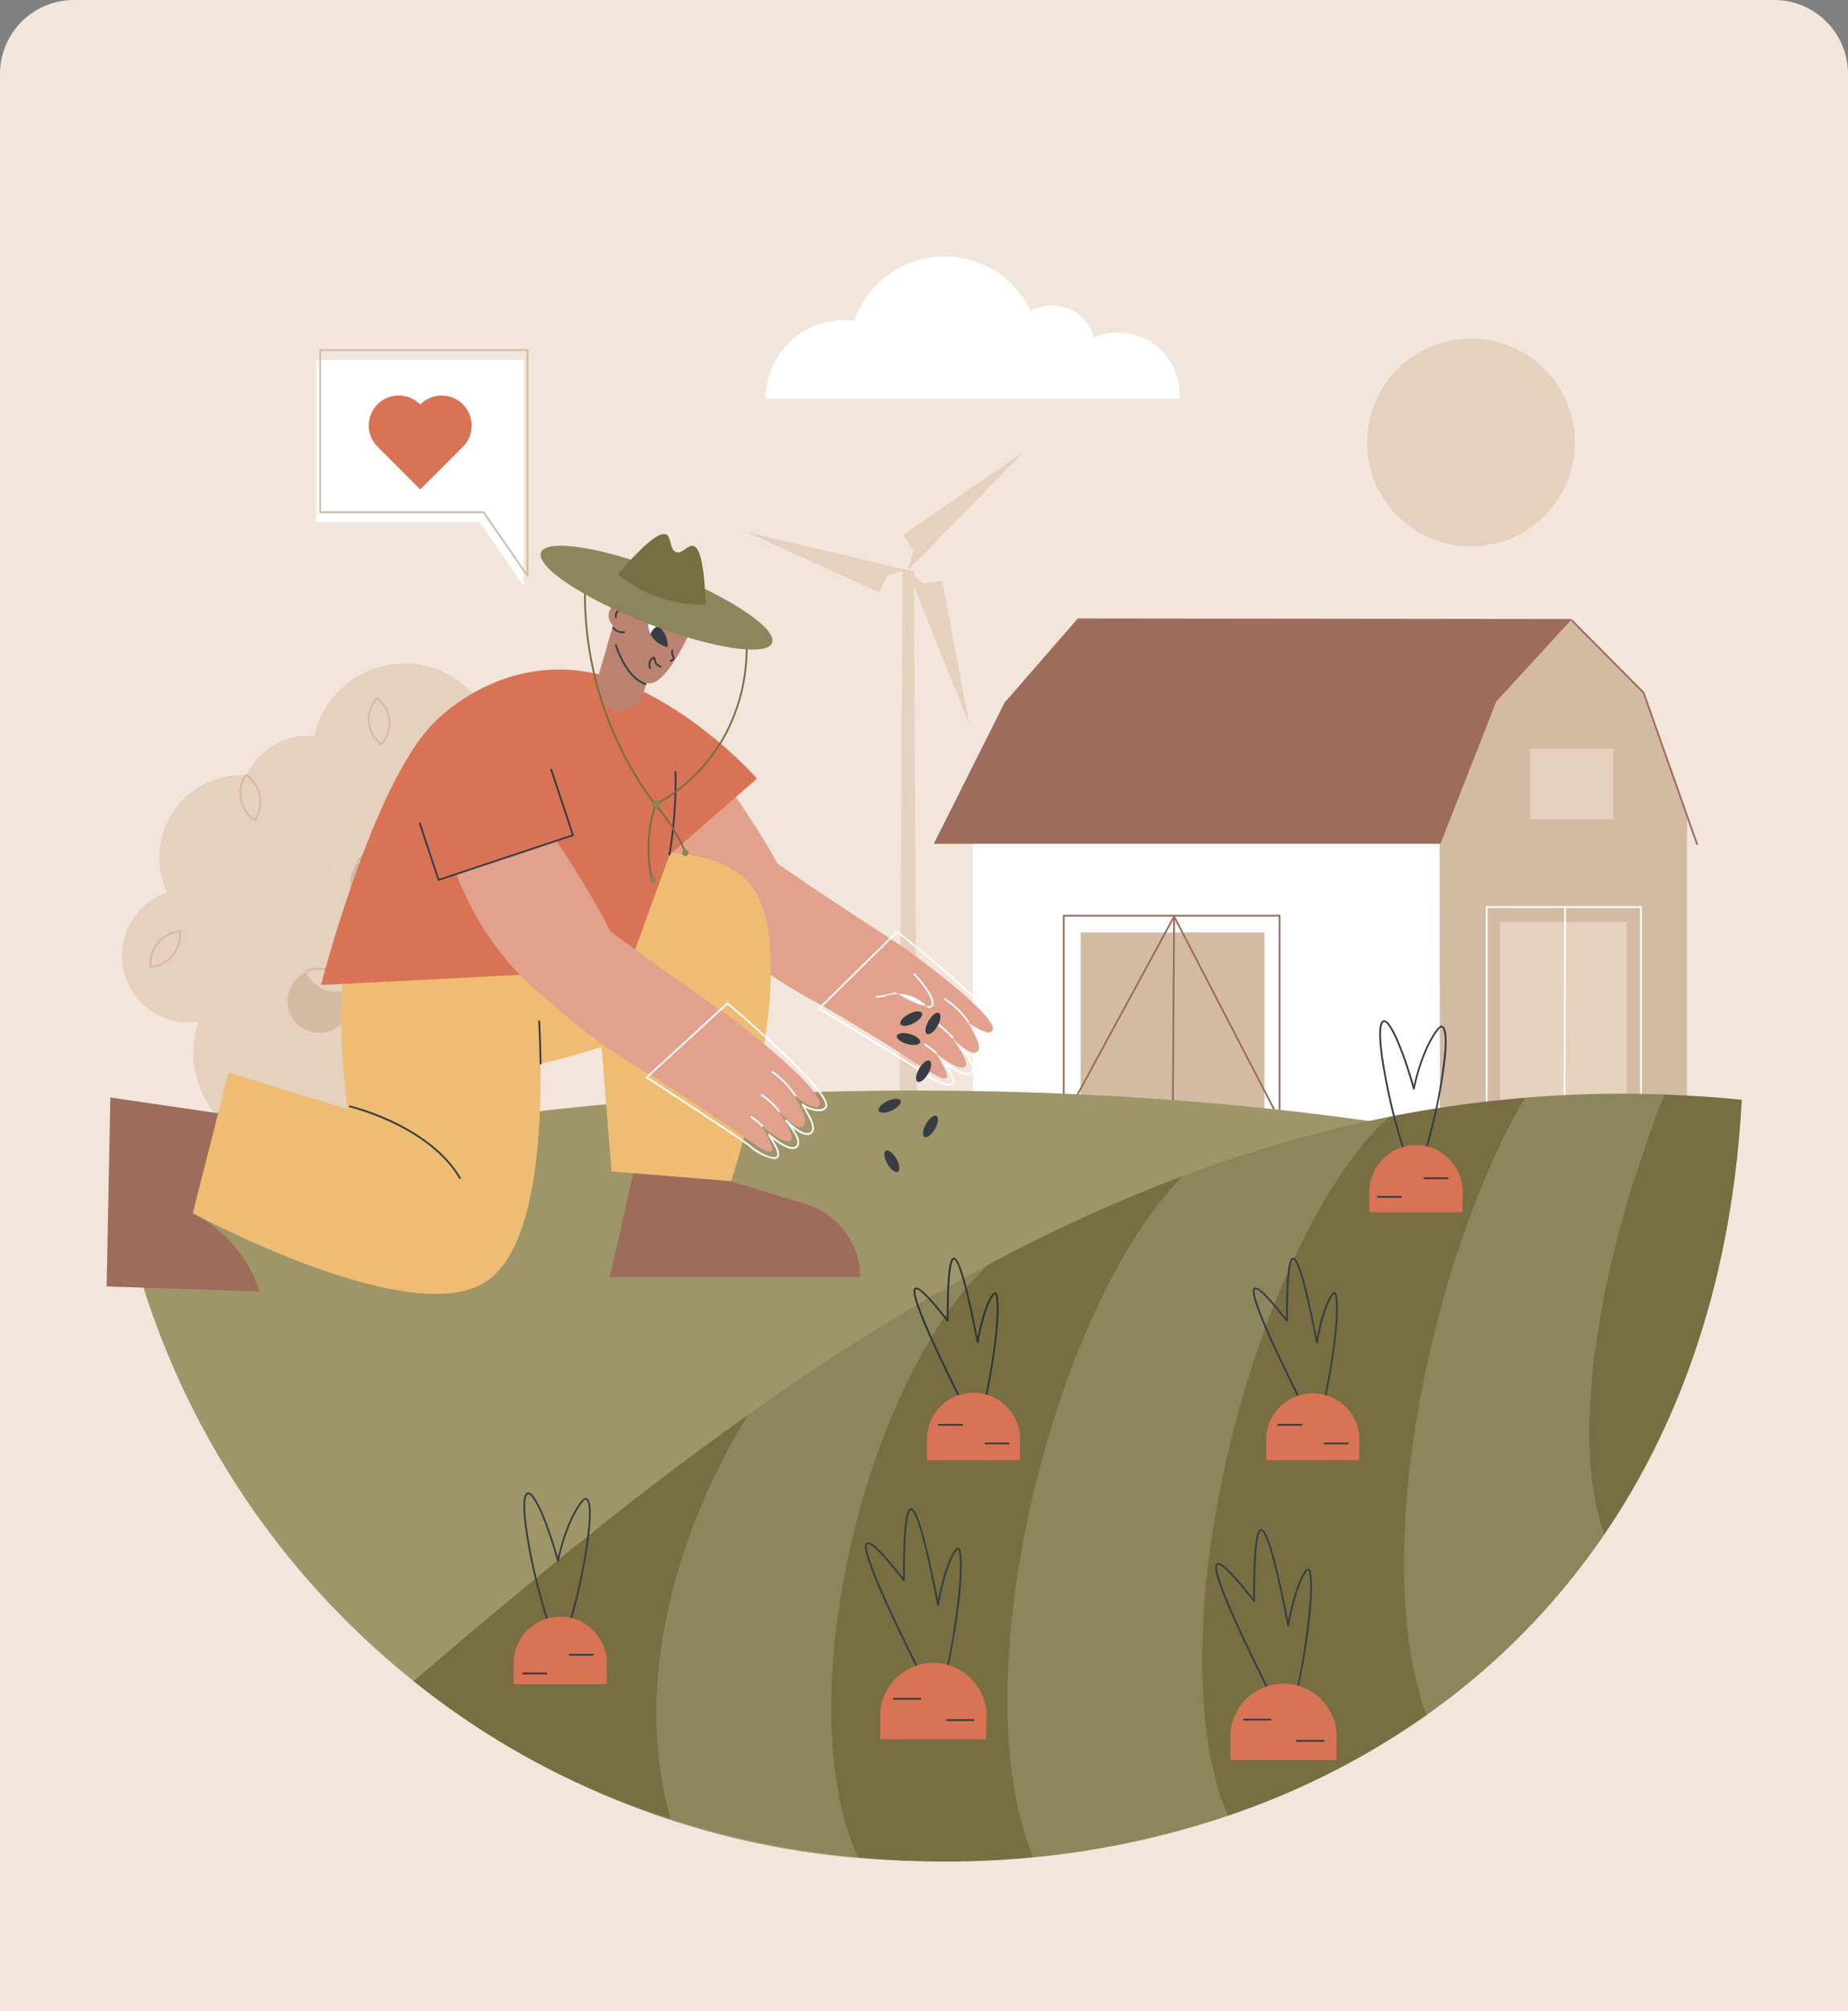 <svg xmlns="http://www.w3.org/2000/svg" width="250" height="272" viewBox="0 0 250 272"><rect x="0" y="0" width="250" height="272" fill="#808080" stroke="none"/><g transform="translate(5343 9082)"><g transform="translate(613 -117)"><path d="M10,0H240a10,10,0,0,1,10,10V272a0,0,0,0,1,0,0H0a0,0,0,0,1,0,0V10A10,10,0,0,1,10,0Z" transform="translate(-5956 -8965)" fill="#f2e6dc"/><g transform="translate(-6277 -9270)"><circle cx="111" cy="111" r="111" transform="translate(335 335)" fill="#f2e6dc"/><g transform="translate(337.482 394.72)"><path d="M372.5,891.8a13.308,13.308,0,0,0,19.246-11.439,9.043,9.043,0,0,0,9.361-15.335,12.507,12.507,0,0,0,4.3-20.783,12.509,12.509,0,1,0-23.918-7.1,9.045,9.045,0,0,0-8.991,4.959c-.053.107-.1.215-.151.324a11.148,11.148,0,0,0-10.776,15.837,9.042,9.042,0,0,0,4.219,17.5A13.311,13.311,0,0,0,372.5,891.8Zm11.812-37.415c.008.089.019.178.029.267-.108-.049-.217-.094-.326-.141C384.116,854.475,384.216,854.434,384.314,854.39Z" transform="translate(-355.461 -827.289)" fill="#e6d0be"/><path d="M631.624,871.632a.122.122,0,0,1-.078-.029,4.342,4.342,0,0,1-.566-6.422.122.122,0,0,1,.171-.015,4.341,4.341,0,0,1,.566,6.422.12.12,0,0,1-.082.043Zm-.535-6.2a4.068,4.068,0,0,0,.52,5.9,4.068,4.068,0,0,0-.52-5.9Z" transform="translate(-596.539 -860.546)" fill="#d3bba3"/><path d="M488.862,956.928a.121.121,0,0,1-.072-.024,4.562,4.562,0,0,1-1.194-6.329.121.121,0,0,1,.175-.033,4.562,4.562,0,0,1,1.194,6.329.121.121,0,0,1-.08.055Zm-1.129-6.105a4.288,4.288,0,0,0,1.094,5.8,4.288,4.288,0,0,0-1.094-5.8Z" transform="translate(-470.885 -935.569)" fill="#d3bba3"/><path d="M620.15,1037.008a5.435,5.435,0,0,1-3.024-1.087.121.121,0,0,1-.014-.178,4.562,4.562,0,0,1,6.421-.5.121.121,0,0,1,.014.178,5.3,5.3,0,0,1-3.107,1.578C620.343,1037,620.246,1037.008,620.15,1037.008Zm-2.763-1.2a4.288,4.288,0,1,0,2.851-1.4A5.047,5.047,0,0,0,617.388,1035.811Z" transform="translate(-585.343 -1009.06)" fill="#d3bba3"/><path d="M564.212,1170.015a4.273,4.273,0,0,1-1.6-.292,5.3,5.3,0,0,1-2.488-2.439.121.121,0,0,1,.067-.165,4.562,4.562,0,0,1,5.972,2.411.121.121,0,0,1-.067.165A5.8,5.8,0,0,1,564.212,1170.015Zm-3.806-2.713a4.288,4.288,0,1,0,3.177.013A5.045,5.045,0,0,0,560.406,1167.3Z" transform="translate(-535.285 -1125.612)" fill="#d3bba3"/><path d="M774.339,951.756a.121.121,0,0,1-.112-.074,4.562,4.562,0,0,1,2.175-6.062.121.121,0,0,1,.168.06,4.562,4.562,0,0,1-2.175,6.062A.123.123,0,0,1,774.339,951.756ZM776.4,945.9a4.288,4.288,0,1,0,.111,3.175A5.045,5.045,0,0,0,776.4,945.9Z" transform="translate(-723.077 -931.253)" fill="#d3bba3"/><path d="M725.931,1113.93a4.865,4.865,0,0,1-2.624-.7,5.3,5.3,0,0,1-1.972-2.873.121.121,0,0,1,.1-.149,4.562,4.562,0,0,1,5.4,3.516.121.121,0,0,1-.1.149A5.163,5.163,0,0,1,725.931,1113.93Zm-4.322-3.5a4.288,4.288,0,1,0,3.115.625A5.044,5.044,0,0,0,721.61,1110.431Z" transform="translate(-676.947 -1075.838)" fill="#d3bba3"/><path d="M386.6,1130.075a.121.121,0,0,1-.121-.114,4.562,4.562,0,0,1,4.079-4.984.121.121,0,0,1,.138.113,4.562,4.562,0,0,1-4.079,4.984Zm3.856-4.834a4.288,4.288,0,0,0-3.738,4.568,4.288,4.288,0,0,0,3.738-4.568Z" transform="translate(-382.716 -1088.863)" fill="#d3bba3"/></g><g transform="translate(421.869 366.089)"><path d="M1224.481,816.428h-2.541l.5-92.576h1.541Z" transform="translate(-1201.213 -707.769)" fill="#e6d0be"/><g transform="translate(0 0)"><path d="M1072.993,685.757l-2.7.687-1.15,2.322-18.064-8.207Z" transform="translate(-1051.078 -669.729)" fill="#e6d0be"/><path d="M1231.749,723.359l2.115,1.815,2.562-.394,3.673,19.5Z" transform="translate(-1209.831 -707.336)" fill="#e6d0be"/><path d="M1227.394,607.385l.8-2.669-1.4-2.182,16.336-11.26Z" transform="translate(-1205.48 -591.275)" fill="#e6d0be"/></g></g><g transform="translate(447.322 388.66)"><path d="M1401.137,846.988h-96.62V806.893h63.8l17.041-28.881,15.776,28.881Z" transform="translate(-1299.226 -777.929)" fill="#fff"/><path d="M1858.508,846.988l-33.449-.01-.027-42.382,8.056-17.567,9.643-9.017,9.894,9.954,5.883,16.63Z" transform="translate(-1756.596 -777.929)" fill="#d3bba3"/><path d="M1329.451,807.8H1260.9l9.584-19.1,9.9-11.374,66.855.076-10.251,11.164Z" transform="translate(-1260.9 -777.333)" fill="#9e6c5a"/><path d="M1988.706,809.132a.122.122,0,0,1-.115-.081l-7.217-20.448-9.662-9.734a.121.121,0,0,1,.172-.171l9.682,9.754a.121.121,0,0,1,.028.045l7.226,20.474a.121.121,0,0,1-.114.162Z" transform="translate(-1885.451 -778.5)" fill="#9e6c5a"/><rect width="11.266" height="9.554" transform="translate(80.668 17.61)" fill="#e6d0be"/><g transform="translate(17.461 40.068)"><rect width="24.861" height="26.585" transform="translate(2.411 2.396)" fill="#d3bba3"/><path d="M1434.157,1135.5a.121.121,0,0,1-.121-.121v-27.512h-28.96v27.271a.121.121,0,0,1-.243,0v-27.392a.121.121,0,0,1,.121-.121h29.2a.121.121,0,0,1,.121.121v27.633A.121.121,0,0,1,1434.157,1135.5Z" transform="translate(-1404.834 -1107.623)" fill="#9e6c5a"/><path d="M1404.955,1136.273a.121.121,0,0,1-.107-.179l14.929-27.526a.121.121,0,0,1,.228.059l-.178,27.392a.121.121,0,0,1-.121.12h0a.121.121,0,0,1-.12-.122l.175-26.907-14.7,27.1A.121.121,0,0,1,1404.955,1136.273Z" transform="translate(-1404.834 -1108.398)" fill="#9e6c5a"/><path d="M1542.289,1136.273a.122.122,0,0,1-.108-.065l-14.274-27.526a.121.121,0,0,1,.215-.112L1542.4,1136.1a.121.121,0,0,1-.108.177Z" transform="translate(-1512.965 -1108.398)" fill="#9e6c5a"/></g><g transform="translate(74.675 38.908)"><rect width="17.128" height="28.029" transform="translate(1.95 2.121)" fill="#e6d0be"/><path d="M1963.361,1129.577h0a.121.121,0,0,1-.121-.122l.089-29.471a.121.121,0,0,1,.121-.121h0a.121.121,0,0,1,.121.122l-.089,29.471A.121.121,0,0,1,1963.361,1129.577Z" transform="translate(-1952.713 -1099.645)" fill="#fff"/><path d="M1876.586,1128.057a.121.121,0,0,1-.121-.121v-29.752a.121.121,0,0,1,.121-.121h20.875a.121.121,0,0,1,.121.121v29.484a.121.121,0,1,1-.243,0v-29.363h-20.633v29.63A.121.121,0,0,1,1876.586,1128.057Z" transform="translate(-1876.465 -1098.063)" fill="#fff"/></g></g><g transform="translate(363.779 352.227)"><path d="M594.333,510.974h-22.1V489.045h28.043v30.534Z" transform="translate(-572.233 -487.585)" fill="#fff"/><path d="M603.826,507.783a.121.121,0,0,1-.1-.052l-5.907-8.552H575.783a.121.121,0,0,1-.121-.121V477.128a.121.121,0,0,1,.121-.121h28.043a.121.121,0,0,1,.121.121v30.534a.121.121,0,0,1-.085.116A.124.124,0,0,1,603.826,507.783ZM575.9,498.936h21.978a.121.121,0,0,1,.1.052l5.722,8.285V477.25H575.9Z" transform="translate(-575.246 -477.007)" fill="#d3bba3"/><path d="M632.038,529.87h0a4.055,4.055,0,0,1,5.734,0l.032.032.024-.024a4.065,4.065,0,0,1,5.749,0h0a4.065,4.065,0,0,1,0,5.749l-5.76,5.76-5.78-5.782A4.054,4.054,0,0,1,632.038,529.87Z" transform="translate(-623.74 -522.413)" fill="#d87355"/></g><path d="M1129.286,392.934c.018-.224.03-.45.03-.679a8.273,8.273,0,0,0-11.535-7.6,5.889,5.889,0,0,0-8.585-3.59,12.9,12.9,0,0,0-23.855,1.3,10.646,10.646,0,0,0-12,10.572Z" transform="translate(-648.771 -33.988)" fill="#fff"/><g transform="translate(337.222 452.508)"><path d="M460.94,1303.649c-41.59,0-79.424,5.35-107.626,14.1a111.092,111.092,0,0,0,218,.872C542.844,1309.356,503.9,1303.649,460.94,1303.649Z" transform="translate(-353.314 -1303.649)" fill="#9e9569"/><g transform="translate(39.73 0.431)"><path d="M726.115,1664.873c-16.05,11.372-30.974,23.826-45.3,36.049a107.013,107.013,0,0,0,34.782,18.655C710.875,1702.924,715.137,1682.752,726.115,1664.873Z" transform="translate(-680.814 -1621.484)" fill="#776e42"/><path d="M1193.945,1398.893a218.664,218.664,0,0,0-26.453,12.063c-16.72,15.992-26.995,59.165-17.551,80.091a123.37,123.37,0,0,0,23.765,0C1163.794,1467.027,1176.495,1416.529,1193.945,1398.893Z" transform="translate(-1089.866 -1387.77)" fill="#776e42"/><path d="M1394.817,1333a178.5,178.5,0,0,0-27.834,7.994c-17.45,17.636-30.151,68.134-20.239,92.156a116.952,116.952,0,0,0,26.271-5.608C1362.83,1403.052,1376.777,1349.673,1394.817,1333Z" transform="translate(-1262.904 -1329.87)" fill="#8b865c"/><path d="M996.58,1498.329a305.9,305.9,0,0,0-32.325,20.2c-10.978,17.879-15.24,38.051-10.519,54.7a121.428,121.428,0,0,0,25.293,5.183C969.585,1557.494,979.86,1514.321,996.58,1498.329Z" transform="translate(-918.954 -1475.143)" fill="#8b865c"/><path d="M2001.9,1308.032c-7.912,20.1-13.17,44.885-8.12,59.6,10.532-15.4,17.388-34.965,18.657-58.887Q2007.115,1308.212,2001.9,1308.032Z" transform="translate(-1832.76 -1307.932)" fill="#776e42"/><path d="M1820.461,1307.3a160,160,0,0,0-18.738.434c-13.019,21.97-21.214,62.873-13.326,83.472a96.324,96.324,0,0,0,23.943-24.306C1807.291,1352.19,1812.549,1327.4,1820.461,1307.3Z" transform="translate(-1651.316 -1307.204)" fill="#8b865c"/><path d="M1603.841,1311.609a162.656,162.656,0,0,0-18.494,2.595c-18.04,16.674-31.987,70.053-21.8,94.542a104.935,104.935,0,0,0,26.97-13.664C1582.627,1374.482,1590.822,1333.579,1603.841,1311.609Z" transform="translate(-1453.434 -1311.075)" fill="#776e42"/></g></g><g transform="translate(390.478 443)"><g transform="translate(115.777 0)"><path d="M1762.522,1245.766c-.73,0-1.746-3.024-2.473-5.573a78.046,78.046,0,0,1-2.167-10.067c-.629-4.651.122-4.8.369-4.85.979-.2,2.752,4.182,4.058,8.754,1.139-5.075,3.207-8.143,3.778-8.028s.762,1.187.629,3.289c-.314,4.968-2.856,16.38-4.175,16.474h-.019Zm-4.194-20.255a.149.149,0,0,0-.03,0c-.182.036-.731.474-.176,4.579a77.782,77.782,0,0,0,2.16,10.033c1.216,4.265,1.973,5.4,2.234,5.4h.006c.349-.025,1.186-1.929,2.2-6.051a65.555,65.555,0,0,0,1.748-10.2c.166-2.628-.249-3-.435-3.035-.358.03-2.466,2.873-3.6,8.317a.121.121,0,0,1-.115.1.12.12,0,0,1-.121-.089C1760.548,1228.593,1758.91,1225.511,1758.328,1225.511Z" transform="translate(-1756.31 -1225.27)" fill="#363e44"/><path d="M1746.73,1373.549c-.019-.2-.032-2.552-.032-2.756a6.308,6.308,0,1,1,12.617,0c0,.2-.013,2.557-.032,2.756Z" transform="translate(-1746.698 -1347.596)" fill="#d87355"/><path d="M1810.226,1400.613h-3.139a.121.121,0,1,1,0-.243h3.139a.121.121,0,1,1,0,.243Z" transform="translate(-1799.655 -1379.128)" fill="#363e44"/><path d="M1758.269,1421.4h-3.139a.121.121,0,1,1,0-.243h3.139a.121.121,0,1,1,0,.243Z" transform="translate(-1754 -1397.39)" fill="#363e44"/></g><g transform="translate(0 63.855)"><path d="M808.145,1772.14c-.73,0-1.746-3.024-2.473-5.573A78.064,78.064,0,0,1,803.5,1756.5c-.628-4.651.122-4.8.369-4.85.979-.2,2.752,4.182,4.058,8.754,1.139-5.075,3.211-8.143,3.778-8.027s.762,1.187.63,3.288c-.314,4.968-2.856,16.38-4.175,16.474h-.019Zm-4.194-20.255a.149.149,0,0,0-.03,0c-.182.036-.731.474-.176,4.58a77.775,77.775,0,0,0,2.16,10.033c1.216,4.265,1.973,5.4,2.234,5.4h.006c.349-.025,1.186-1.929,2.2-6.051a65.575,65.575,0,0,0,1.749-10.2c.166-2.628-.249-3-.435-3.035-.358.03-2.466,2.873-3.6,8.317a.121.121,0,0,1-.115.1.124.124,0,0,1-.121-.089C806.171,1754.967,804.533,1751.885,803.951,1751.885Z" transform="translate(-801.933 -1751.644)" fill="#363e44"/><path d="M792.353,1899.924c-.019-.2-.032-2.552-.032-2.756a6.309,6.309,0,1,1,12.617,0c0,.2-.013,2.557-.032,2.756Z" transform="translate(-792.321 -1873.971)" fill="#d87355"/><path d="M857.148,1931.956h-3.139a.121.121,0,1,1,0-.243h3.139a.121.121,0,1,1,0,.243Z" transform="translate(-846.419 -1909.869)" fill="#363e44"/><path d="M805.192,1952.739h-3.139a.121.121,0,1,1,0-.243h3.139a.121.121,0,1,1,0,.243Z" transform="translate(-800.765 -1928.13)" fill="#363e44"/></g><g transform="translate(100.01 32.116)"><path d="M1626.225,1510.4h-.009l-2.7-.208a.121.121,0,0,1-.1-.067c-6.809-13.594-7.048-15.716-6.5-16.047.335-.2,1.131.094,4.3,4.114,0-7.154.5-8.135.94-8.181.5-.052,1.333,1.141,3.227,10.786.729-3.823,1.7-5.71,2.2-6.051a.288.288,0,0,1,.219-.06.263.263,0,0,1,.165.125c.525.8.37,6.281-1.628,15.492A.121.121,0,0,1,1626.225,1510.4Zm-2.622-.445,2.526.194c2.289-10.589,1.937-14.946,1.628-15.222-.262.075-1.42,1.813-2.243,6.545a.121.121,0,0,1-.118.1.116.116,0,0,1-.12-.1c-.734-3.787-1.377-6.658-1.91-8.532-.739-2.6-1.109-2.7-1.177-2.689s-.335.131-.524,2.039c-.137,1.391-.2,3.495-.2,6.252a.121.121,0,0,1-.217.075c-3.294-4.209-4.037-4.431-4.2-4.332-.107.064-.34.551,1.141,4.147C1619.266,1501.056,1621.088,1504.932,1623.6,1509.955Z" transform="translate(-1616.73 -1490.01)" fill="#363e44"/><path d="M1631.574,1650.249c-.019-.2-.032-2.552-.032-2.756a6.308,6.308,0,1,1,12.617,0c0,.2-.013,2.557-.032,2.756Z" transform="translate(-1629.745 -1622.845)" fill="#d87355"/><path d="M1647.178,1675.581h-3.139a.121.121,0,1,1,0-.243h3.139a.121.121,0,0,1,0,.243Z" transform="translate(-1640.62 -1652.856)" fill="#363e44"/><path d="M1699.135,1696.364H1696a.121.121,0,1,1,0-.243h3.139a.121.121,0,0,1,0,.243Z" transform="translate(-1686.274 -1671.117)" fill="#363e44"/></g><g transform="translate(54.114 32.116)"><path d="M1247.887,1510.4h-.009l-2.7-.208a.121.121,0,0,1-.1-.067c-6.808-13.594-7.048-15.717-6.5-16.047.335-.2,1.131.094,4.3,4.114,0-7.154.5-8.135.94-8.181.505-.052,1.333,1.141,3.228,10.786.729-3.823,1.7-5.71,2.2-6.051a.288.288,0,0,1,.219-.06.263.263,0,0,1,.165.125c.525.8.37,6.281-1.628,15.492A.121.121,0,0,1,1247.887,1510.4Zm-2.622-.445,2.526.194c2.289-10.589,1.937-14.946,1.628-15.222-.262.075-1.42,1.813-2.243,6.545a.122.122,0,0,1-.118.1h0a.121.121,0,0,1-.119-.1c-.734-3.787-1.377-6.658-1.91-8.532-.739-2.6-1.108-2.7-1.177-2.689s-.335.131-.524,2.039c-.137,1.391-.2,3.495-.2,6.252a.121.121,0,0,1-.217.075c-3.294-4.209-4.037-4.431-4.2-4.332-.107.064-.34.551,1.141,4.147C1240.927,1501.056,1242.75,1504.932,1245.265,1509.955Z" transform="translate(-1238.392 -1490.01)" fill="#2d353a"/><path d="M1253.235,1650.249c-.019-.2-.032-2.552-.032-2.756a6.309,6.309,0,1,1,12.617,0c0,.2-.013,2.557-.032,2.756Z" transform="translate(-1251.406 -1622.845)" fill="#d87355"/><path d="M1268.839,1675.581H1265.7a.121.121,0,0,1,0-.243h3.139a.121.121,0,0,1,0,.243Z" transform="translate(-1262.281 -1652.856)" fill="#363e44"/><path d="M1320.8,1696.364h-3.139a.121.121,0,0,1,0-.243h3.139a.121.121,0,0,1,0,.243Z" transform="translate(-1307.935 -1671.117)" fill="#363e44"/></g><g transform="translate(94.921 68.829)"><path d="M1585.6,1815.865h-.009l-3.079-.237a.122.122,0,0,1-.1-.067c-2.889-5.767-4.981-10.217-6.22-13.226-1.688-4.1-1.525-4.853-1.194-5.051.378-.226,1.282.116,4.914,4.726,0-8.19.562-9.309,1.056-9.361.569-.061,1.509,1.31,3.679,12.373.829-4.384,1.968-6.6,2.515-6.977a.312.312,0,0,1,.237-.066.283.283,0,0,1,.178.136c.6.913.419,7.154-1.859,17.654A.121.121,0,0,1,1585.6,1815.865Zm-3-.474,2.905.223a93.634,93.634,0,0,0,2.032-12.955c.221-3.155-.032-4.356-.189-4.444-.254.016-1.622,2-2.575,7.483a.121.121,0,0,1-.118.1h0a.121.121,0,0,1-.119-.1c-.838-4.319-1.571-7.593-2.179-9.731-.826-2.9-1.255-3.092-1.361-3.079-.258.027-.856,1-.839,9.471a.121.121,0,0,1-.217.075c-3.764-4.81-4.622-5.06-4.816-4.944-.16.1-.353.75,1.294,4.75C1577.646,1805.235,1579.725,1809.659,1582.6,1815.391Z" transform="translate(-1574.781 -1792.647)" fill="#363e44"/><path d="M1591.611,1975.242c-.022-.227-.036-2.91-.036-3.143a7.194,7.194,0,0,1,14.388,0c0,.233-.015,2.916-.036,3.143Z" transform="translate(-1589.538 -1944.008)" fill="#d87355"/><path d="M1609.529,2004.237h-3.58a.121.121,0,0,1,0-.243h3.58a.121.121,0,1,1,0,.243Z" transform="translate(-1602.062 -1978.355)" fill="#363e44"/><path d="M1668.78,2027.937h-3.58a.121.121,0,0,1,0-.243h3.58a.121.121,0,0,1,0,.243Z" transform="translate(-1654.125 -1999.18)" fill="#363e44"/></g><g transform="translate(47.553 66.02)"><path d="M1195.128,1792.7h-.01l-3.079-.237a.122.122,0,0,1-.1-.067c-2.889-5.767-4.981-10.217-6.22-13.226-1.688-4.1-1.525-4.853-1.194-5.051.378-.226,1.282.116,4.914,4.726,0-8.19.562-9.309,1.056-9.361.571-.059,1.51,1.31,3.679,12.373.829-4.385,1.968-6.6,2.515-6.977a.312.312,0,0,1,.237-.065.284.284,0,0,1,.178.136c.6.913.419,7.155-1.859,17.654A.121.121,0,0,1,1195.128,1792.7Zm-3-.474,2.905.223a93.669,93.669,0,0,0,2.032-12.954c.221-3.155-.032-4.356-.189-4.444-.254.016-1.622,2-2.575,7.482a.121.121,0,0,1-.118.1h0a.121.121,0,0,1-.119-.1c-.838-4.319-1.571-7.593-2.179-9.731-.826-2.9-1.252-3.091-1.361-3.079-.258.027-.856,1-.839,9.471a.121.121,0,0,1-.217.075c-3.764-4.81-4.621-5.06-4.816-4.944-.16.1-.353.75,1.294,4.75C1187.177,1782.073,1189.257,1786.5,1192.127,1792.229Z" transform="translate(-1184.313 -1769.485)" fill="#363e44"/><path d="M1201.142,1952.079c-.022-.227-.036-2.91-.036-3.143a7.194,7.194,0,0,1,14.388,0c0,.233-.014,2.916-.036,3.143Z" transform="translate(-1199.069 -1920.845)" fill="#d87355"/><path d="M1219.06,1981.073h-3.58a.121.121,0,1,1,0-.243h3.58a.121.121,0,1,1,0,.243Z" transform="translate(-1211.593 -1955.192)" fill="#363e44"/><path d="M1278.311,2004.774h-3.58a.121.121,0,0,1,0-.243h3.58a.121.121,0,1,1,0,.243Z" transform="translate(-1263.656 -1976.017)" fill="#363e44"/></g></g><g transform="translate(335.429 376.274)"><g transform="translate(67.118 26.23)"><g transform="translate(14.583 19.026)"><path d="M1020.672,1048.29c4.769,3.41,16.4,10.885,17.5,11.66,2.068,1.449,12.962,9.51,11.969,11.209-.474.812-2.643-.647-3.362-1.161.376.7,2.111,3.24,1.361,3.98-.881.87-3.411-1.838-3.477-1.855.454.674,2.371,3.285,1.83,3.862-.7.751-3.215-1.143-3.94-1.745-.006.162,1.824,2.864,1.374,3.306-.5.489-2.882-1.221-3.89-1.81-1.838-1.286-9.249-5.9-12.956-7.968a78.762,78.762,0,0,1-14.864-10.2C1010.735,1056.355,1017.522,1048.5,1020.672,1048.29Z" transform="translate(-1012.011 -1048.29)" fill="#e2a18d"/><path d="M1149.7,1146.432a7.186,7.186,0,0,1-3.446-1.621c-1.976-1.382-14.04-8.635-14.162-8.708a.121.121,0,0,1-.023-.19l10.561-10.4a.121.121,0,0,1,.16-.009c.037.029,3.764,2.967,7.309,6.094a65.257,65.257,0,0,1,4.8,4.588c1.453,1.591,2,2.559,1.712,3.048a1.043,1.043,0,0,1-.723.484,3.7,3.7,0,0,1-2.19-.427l.12.186c.66,1.024,1.658,2.571.931,3.289-.653.645-1.831-.044-2.683-.7.678.87,1.331,1.911.844,2.582a.8.8,0,0,1-.573.324c-.855.108-2.178-.748-2.927-1.3.555.813,1.37,2.062.829,2.579A.764.764,0,0,1,1149.7,1146.432Zm-17.349-10.456c1.335.8,12.173,7.329,14.051,8.643,1.164.976,3.227,1.891,3.673,1.464.418-.4-.5-1.738-.94-2.381-.263-.383-.314-.465-.311-.544a.121.121,0,0,1,.2-.089c.754.625,2.408,1.779,3.288,1.668a.558.558,0,0,0,.406-.226c.5-.687-.647-2.071-1.332-2.9-.11-.133-.21-.253-.292-.358a.121.121,0,0,1,.126-.192c.037.01.053.023.2.153,1.991,1.753,2.819,1.717,3.161,1.378.586-.579-.385-2.085-.965-2.984-.158-.245-.294-.457-.379-.615a.121.121,0,0,1,.178-.156,3.7,3.7,0,0,0,2.425.642.811.811,0,0,0,.565-.369c.235-.4-.293-1.888-6.464-7.331-3.245-2.863-6.643-5.566-7.216-6.02Z" transform="translate(-1117.47 -1116.115)" fill="#fff"/><path d="M1275.407,1203.788a.121.121,0,0,1-.1-.052,11.4,11.4,0,0,0-3.142-3.033.121.121,0,0,1,.132-.2,11.651,11.651,0,0,1,3.209,3.1.121.121,0,0,1-.1.191Z" transform="translate(-1240.557 -1182.017)" fill="#fff"/><path d="M1263.54,1228.714a.121.121,0,0,1-.091-.042q-.108-.124-.224-.249a11.467,11.467,0,0,0-2.155-1.811.121.121,0,0,1,.132-.2,11.712,11.712,0,0,1,2.2,1.85q.119.128.229.254a.121.121,0,0,1-.091.2Z" transform="translate(-1230.807 -1204.784)" fill="#fff"/><path d="M1251.928,1252.721a.121.121,0,0,1-.082-.032,11.548,11.548,0,0,0-1.463-1.127.121.121,0,1,1,.132-.2,11.814,11.814,0,0,1,1.494,1.151.122.122,0,0,1-.081.211Z" transform="translate(-1221.417 -1226.707)" fill="#fff"/><path d="M1203.281,1177.4a5.249,5.249,0,0,0-6.076-1.475c-.28.047-.564.085-.846.111a.121.121,0,0,1-.022-.242c.276-.025.555-.062.828-.108a10.936,10.936,0,0,0,1.616-.4.122.122,0,0,1,.1.012c2.7,1.683,4.519,2.142,4.86,1.719.313-.387-.418-1.957-2.388-4.1a.121.121,0,1,1,.179-.164c1.464,1.595,2.971,3.709,2.4,4.418A.8.8,0,0,1,1203.281,1177.4Z" transform="translate(-1173.879 -1157.611)" fill="#fff"/></g><path d="M891.8,891.453c.244,20.027,19.818,35.737,25.854,31.063,4.993-3.866-8.99-22.493-12.956-27.842C898.76,891.581,896.154,893.341,891.8,891.453Z" transform="translate(-891.801 -891.453)" fill="#e2a18d"/><g transform="translate(37.298 39.295)"><path d="M1226.426,1215.594c.179.343-.324.959-1.124,1.377s-1.594.479-1.773.136.324-.959,1.124-1.377S1226.247,1215.251,1226.426,1215.594Z" transform="translate(-1220.554 -1215.372)" fill="#363e44"/><ellipse cx="0.7" cy="1.634" rx="0.7" ry="1.634" transform="translate(2.299 3.963) rotate(-74.159)" fill="#363e44"/><path d="M1253.451,1216.869c.335.193.241.984-.211,1.765s-1.089,1.258-1.423,1.065-.241-.984.21-1.765S1253.116,1216.675,1253.451,1216.869Z" transform="translate(-1245.265 -1216.649)" fill="#363e44"/><path d="M1243,1270.12c.335.193.241.984-.211,1.765s-1.089,1.258-1.423,1.065-.241-.984.211-1.765S1242.666,1269.926,1243,1270.12Z" transform="translate(-1236.082 -1263.44)" fill="#363e44"/><path d="M1202.252,1313.094c.163.35-.367.944-1.185,1.326s-1.613.407-1.777.057.367-.944,1.184-1.326S1202.088,1312.744,1202.252,1313.094Z" transform="translate(-1199.261 -1301.022)" fill="#363e44"/><path d="M1250.694,1331.652c.335.193.241.984-.211,1.765s-1.089,1.258-1.423,1.065-.241-.984.211-1.765S1250.359,1331.459,1250.694,1331.652Z" transform="translate(-1242.843 -1317.509)" fill="#363e44"/><path d="M1205.972,1370.468c.335-.193.972.283,1.423,1.065s.545,1.572.211,1.765-.972-.284-1.423-1.065S1205.637,1370.661,1205.972,1370.468Z" transform="translate(-1204.982 -1351.615)" fill="#363e44"/></g></g><g transform="translate(0 43.917)"><path d="M362.809,1314.833l-23.781-3.483-.495,25.556,20.7.676a17.977,17.977,0,0,0-9.1-10.562Z" transform="translate(-338.533 -1278.099)" fill="#9e6c5a"/><path d="M669.274,1042.995s35.927-11.3,45.775-2.189c9.063,8.388-1.786,41.024-1.786,41.024l-16.175-1.327-1.355-16.828s-19.162,6.352-23.844,2.6C667.316,1062.618,669.274,1042.995,669.274,1042.995Z" transform="translate(-628.785 -1037.253)" fill="#efbc73"/><path d="M480.563,1118.617s4.783,37.358-5.927,45.443c-9.856,7.439-40.064-9-40.064-9l4.83-18.989,16.135,4.939s-2.869-19.983,1.646-23.929C461.594,1113.226,480.563,1118.617,480.563,1118.617Z" transform="translate(-422.921 -1106.176)" fill="#efbc73"/><path d="M820.176,1231.5a.121.121,0,0,1-.121-.12c-.023-1.846-.085-3.769-.182-5.715a.121.121,0,0,1,.242-.012c.1,1.949.159,3.875.183,5.724a.121.121,0,0,1-.12.123Z" transform="translate(-761.48 -1202.697)" fill="#363e44"/><path d="M623.63,1330.217a.121.121,0,0,1-.1-.06c-4.149-7.066-14.72-9.609-14.826-9.634a.121.121,0,1,1,.055-.236,32.752,32.752,0,0,1,5.892,2.156c2.933,1.4,6.891,3.848,9.088,7.591a.121.121,0,0,1-.1.183Z" transform="translate(-575.843 -1285.949)" fill="#363e44"/><path d="M933.533,1409.883H899.647l3.171-14.039,13.225,1.085,9.6,2.928a10.415,10.415,0,0,1,7.891,10.026Z" transform="translate(-831.577 -1352.343)" fill="#9e6c5a"/></g><g transform="translate(28.993 19.281)"><path d="M592.723,841.466c5.088-5.156,14.6-9.777,25.063-5.781,10.787,4.118,18.733,13.245,18.733,13.245L624.68,859.252l-5.621,15.472-41.526,2.125S584.491,849.809,592.723,841.466Z" transform="translate(-577.533 -834.174)" fill="#d87355"/><path d="M710.914,959.944c-.457,20.024,18.555,36.409,24.751,31.949,5.125-3.689-8.2-22.793-11.973-28.279C717.865,960.316,715.2,961.984,710.914,959.944Z" transform="translate(-694.727 -944.687)" fill="#e2a18d"/><rect width="19.166" height="13.055" transform="translate(11.794 16.074) rotate(-18.395)" fill="#d87355"/><path d="M689.412,959.919a.121.121,0,0,1-.115-.083l-2.543-7.647a.121.121,0,0,1,.23-.077l2.5,7.532,17.956-5.971-2.914-8.763a.121.121,0,0,1,.23-.077l2.952,8.878a.121.121,0,0,1-.077.153l-18.187,6.048A.119.119,0,0,1,689.412,959.919Z" transform="translate(-673.499 -931.336)" fill="#363e44"/><path d="M965.221,958.793l-.021,0a.122.122,0,0,1-.1-.14c.311-1.827.538-3.692.675-5.543.138-1.869.186-3.766.144-5.639a.121.121,0,0,1,.119-.124.117.117,0,0,1,.124.119c.042,1.881-.007,3.786-.145,5.662-.137,1.859-.365,3.731-.678,5.565A.121.121,0,0,1,965.221,958.793Z" transform="translate(-918.084 -933.616)" fill="#363e44"/></g><g transform="translate(58.782 54.367)"><path d="M832.053,1123.39c4.647,3.575,16.006,11.453,17.085,12.266,2.016,1.52,12.621,9.958,11.569,11.621-.5.794-2.619-.739-3.32-1.278.351.714,2,3.312,1.221,4.026-.911.839-3.345-1.956-3.41-1.976.43.689,2.254,3.365,1.694,3.923-.729.726-3.173-1.255-3.877-1.882-.012.162,1.722,2.926,1.258,3.352-.515.472-2.838-1.321-3.824-1.945-1.792-1.349-9.037-6.218-12.669-8.416a78.754,78.754,0,0,1-14.5-10.717C821.84,1131.1,828.9,1123.485,832.053,1123.39Z" transform="translate(-823.09 -1123.39)" fill="#e2a18d"/><path d="M957.169,1226.5a7.028,7.028,0,0,1-3.437-1.742c-1.927-1.45-13.73-9.121-13.849-9.2a.121.121,0,0,1-.016-.191l10.919-10.023a.121.121,0,0,1,.16,0c.036.031,3.657,3.1,7.091,6.346a65.324,65.324,0,0,1,4.638,4.753c1.4,1.641,1.907,2.628,1.6,3.106a1.043,1.043,0,0,1-.74.458,3.7,3.7,0,0,1-2.174-.5l.113.19c.624,1.046,1.567,2.627.816,3.319-.674.621-1.828-.109-2.657-.789.647.893,1.264,1.957.753,2.61a.8.8,0,0,1-.583.3c-.861.078-2.151-.824-2.88-1.4.526.832,1.3,2.109.738,2.607A.73.73,0,0,1,957.169,1226.5Zm-17.022-11.058c1.307.85,11.909,7.751,13.74,9.129,1.13,1.016,3.158,2,3.62,1.592.431-.385-.438-1.755-.856-2.413-.249-.392-.3-.476-.292-.554a.121.121,0,0,1,.2-.082c.731.651,2.347,1.86,3.227,1.782a.559.559,0,0,0,.414-.211c.522-.669-.574-2.092-1.23-2.943-.1-.137-.2-.261-.279-.368a.121.121,0,0,1,.133-.188c.037.011.052.025.2.16,1.929,1.822,2.756,1.814,3.111,1.488.606-.558-.312-2.1-.86-3.016-.149-.25-.278-.467-.357-.627a.121.121,0,0,1,.183-.15,3.7,3.7,0,0,0,2.4.727.813.813,0,0,0,.577-.349c.249-.393-.227-1.9-6.2-7.553-3.143-2.974-6.444-5.795-7-6.268Z" transform="translate(-925.667 -1195.377)" fill="#fff"/><path d="M1083.386,1285.542a.121.121,0,0,1-.1-.055,11.4,11.4,0,0,0-3.034-3.141.121.121,0,1,1,.139-.2,11.652,11.652,0,0,1,3.1,3.208.121.121,0,0,1-.1.187Z" transform="translate(-1049.008 -1262.868)" fill="#fff"/><path d="M1070.654,1310.037a.121.121,0,0,1-.094-.045q-.1-.127-.215-.256a11.479,11.479,0,0,0-2.091-1.886.121.121,0,1,1,.139-.2,11.717,11.717,0,0,1,2.135,1.926q.114.131.22.262a.121.121,0,0,1-.094.2Z" transform="translate(-1038.467 -1285.279)" fill="#fff"/><path d="M1058.209,1333.623a.121.121,0,0,1-.085-.034,11.542,11.542,0,0,0-1.423-1.177.121.121,0,1,1,.139-.2,11.8,11.8,0,0,1,1.453,1.2.121.121,0,0,1-.084.208Z" transform="translate(-1028.317 -1306.861)" fill="#fff"/></g><g transform="translate(57.411 0)"><g transform="translate(8.826 4.595)"><path d="M886.893,783.014h0A3.246,3.246,0,0,0,890.9,780.8l2-6.9a3.247,3.247,0,0,0-2.213-4.022h0a3.246,3.246,0,0,0-4.023,2.212l-2,6.9A3.246,3.246,0,0,0,886.893,783.014Z" transform="translate(-884.536 -762.876)" fill="#bc8271"/><path d="M910.114,736.685a5.36,5.36,0,0,1,3.254,3.168c.478,1.637-.1,3.181-1.452,5.626-1.6,2.879-2.952,4.377-4.083,4.563-1.787.294-4.868-3.68-5.175-6.99A6.612,6.612,0,0,1,905.725,737,4.963,4.963,0,0,1,910.114,736.685Z" transform="translate(-900.438 -733.493)" fill="#bc8271"/><path d="M909.406,811.5a.121.121,0,0,1-.039-.006c-2.217-.753-3.523-3.671-4.1-5.344a.121.121,0,1,1,.229-.08c.566,1.631,1.833,4.474,3.953,5.194a.121.121,0,0,1-.039.236Z" transform="translate(-902.743 -794.723)" fill="#363e44"/><g transform="translate(7.002 8.171)"><path d="M942.261,780.466a4.039,4.039,0,0,0,.343,1.741,2.842,2.842,0,0,0,.315.526.851.851,0,1,0,1.352-1.028,2.971,2.971,0,0,0-.621-.6q-.066-.048-.133-.092t-.144-.09A4.085,4.085,0,0,0,942.261,780.466Z" transform="translate(-942.259 -780.466)" fill="#fff"/><path d="M947.444,788.6a3.8,3.8,0,0,0-.658-2.267,2.97,2.97,0,0,0-.623-.6,1.587,1.587,0,0,0-1,.961c-.017.048-.032.1-.045.143a2.837,2.837,0,0,0,.313.525A3.8,3.8,0,0,0,947.444,788.6Z" transform="translate(-944.775 -785.089)" fill="#363e44"/></g><path d="M966.854,813.481a.121.121,0,0,1-.052-.231c.13-.062.289-.161.305-.276.007-.05-.014-.091-.058-.173a1.248,1.248,0,0,1-.112-.258,1.139,1.139,0,0,1,.008-.635.121.121,0,0,1,.234.066.9.9,0,0,0-.009.5,1.011,1.011,0,0,0,.093.211.5.5,0,0,1,.085.323c-.026.181-.17.332-.441.461A.12.12,0,0,1,966.854,813.481Z" transform="translate(-956.761 -799.845)" fill="#363e44"/><path d="M942.916,821.678a.121.121,0,0,1-.111-.074,1.248,1.248,0,0,1-.072-.808,1.227,1.227,0,0,1,.485-.708.313.313,0,0,1,.246-.042c.151.043.178.2.2.345a.973.973,0,0,0,.213.515,1.347,1.347,0,0,0,.49.348.121.121,0,1,1-.093.224,1.593,1.593,0,0,1-.578-.411,1.193,1.193,0,0,1-.27-.633.591.591,0,0,0-.041-.159s-.018.005-.054.026a1,1,0,0,0-.307,1.207.122.122,0,0,1-.112.169Z" transform="translate(-935.64 -807.066)" fill="#363e44"/><g transform="translate(1.72 5.52)"><path d="M902.189,761.351a1.763,1.763,0,1,1-2.031-1.719A1.89,1.89,0,0,1,902.189,761.351Z" transform="translate(-898.711 -759.493)" fill="#bc8271"/><path d="M903.816,787.678a1.82,1.82,0,0,1-1.336-.617.121.121,0,1,1,.178-.164,1.548,1.548,0,0,0,1.375.522.121.121,0,1,1,.037.24A1.666,1.666,0,0,1,903.816,787.678Z" transform="translate(-901.994 -783.431)" fill="#363e44"/><path d="M912.928,760.593a.121.121,0,0,1-.12-.1,1.81,1.81,0,0,0-1.748-1.632.123.123,0,0,1-.127-.115.121.121,0,0,1,.115-.127,2.032,2.032,0,0,1,2,1.838.121.121,0,0,1-.1.138Z" transform="translate(-909.45 -758.614)" fill="#363e44"/><path d="M905.376,767.7a.121.121,0,0,1-.12-.1,1.1,1.1,0,0,1,.148-.753.856.856,0,0,1,.6-.4.886.886,0,0,1,.82.338.121.121,0,0,1-.188.154.647.647,0,0,0-.595-.252.617.617,0,0,0-.427.293.855.855,0,0,0-.114.587.121.121,0,0,1-.1.138Z" transform="translate(-904.45 -765.486)" fill="#363e44"/></g><g transform="translate(1.748)"><path d="M904.035,718.59a9.578,9.578,0,0,1,6.135,3.08,2.9,2.9,0,0,0,1.777-1.263c.826-1.423.168-4-2.092-5.753a3.108,3.108,0,0,1,.312,1.564,3.785,3.785,0,0,0-1.188-1.98c-1.424-1.365-3.88-1.525-6.251-.285a2.692,2.692,0,0,1,1.444.129,5.555,5.555,0,0,0-1.4.168,6.594,6.594,0,0,0-3.825,2.979A6.226,6.226,0,0,1,904.035,718.59Z" transform="translate(-898.947 -713.112)" fill="#84524d"/><path d="M960.645,745.3h0a.121.121,0,0,1-.109-.073,9.431,9.431,0,0,0-1.9-2.858.121.121,0,1,1,.174-.169,9.664,9.664,0,0,1,1.836,2.673,2.675,2.675,0,0,0-.41-2.559.121.121,0,0,1,.191-.149,2.921,2.921,0,0,1,.331,3.067A.122.122,0,0,1,960.645,745.3Z" transform="translate(-951.36 -738.6)" fill="#363e44"/></g></g><path d="M880.551,772.5a.121.121,0,0,1-.1-.048,47.048,47.048,0,0,1-5.761-9.962,47.843,47.843,0,0,1-3.779-19.323.121.121,0,0,1,.121-.12h0a.122.122,0,0,1,.12.123,47.6,47.6,0,0,0,3.759,19.225,46.8,46.8,0,0,0,5.668,9.827,23.406,23.406,0,0,0,9.473-9.642,24.888,24.888,0,0,0,2.394-15.482.121.121,0,1,1,.239-.04,25.132,25.132,0,0,1-2.418,15.635,23.647,23.647,0,0,1-9.665,9.793A.12.12,0,0,1,880.551,772.5Z" transform="translate(-863.739 -734.818)" fill="#776e42"/><ellipse cx="3.699" cy="16.786" rx="3.699" ry="16.786" transform="translate(0 6.888) rotate(-68.614)" fill="#8b865c"/><path d="M920.614,692.7c-.2-6.176-.957-7.826-1.717-7.954-.726-.122-1.457,1.141-2.278.855-.884-.308-.612-1.976-1.3-2.366s-2.371.463-6.559,5.335a17.633,17.633,0,0,0,11.857,4.13Z" transform="translate(-896.993 -682.194)" fill="#776e42"/><path d="M942.389,994.658a.122.122,0,0,1-.118-.093,18.551,18.551,0,0,1,.431-10.272.121.121,0,0,1,.206-.041,24.974,24.974,0,0,1,4.1,6.5.121.121,0,1,1-.223.1,24.728,24.728,0,0,0-3.919-6.277,18.3,18.3,0,0,0-.359,9.935.121.121,0,0,1-.09.146A.119.119,0,0,1,942.389,994.658Z" transform="translate(-925.98 -946.727)" fill="#776e42"/><path d="M980.305,1035.612a.427.427,0,1,0,.323-.51A.427.427,0,0,0,980.305,1035.612Z" transform="translate(-959.852 -991.436)" fill="#8b865c"/><path d="M944.069,1065.89a.427.427,0,1,0,.323-.51A.427.427,0,0,0,944.069,1065.89Z" transform="translate(-928.012 -1018.041)" fill="#8b865c"/><path d="M946.562,980.646a.545.545,0,1,0,.412-.652A.545.545,0,0,0,946.562,980.646Z" transform="translate(-930.2 -943.011)" fill="#8b865c"/></g></g><circle cx="14.052" cy="14.052" r="14.052" transform="translate(500.124 364.846) rotate(-45)" fill="#e6d0be"/></g></g></g></svg>